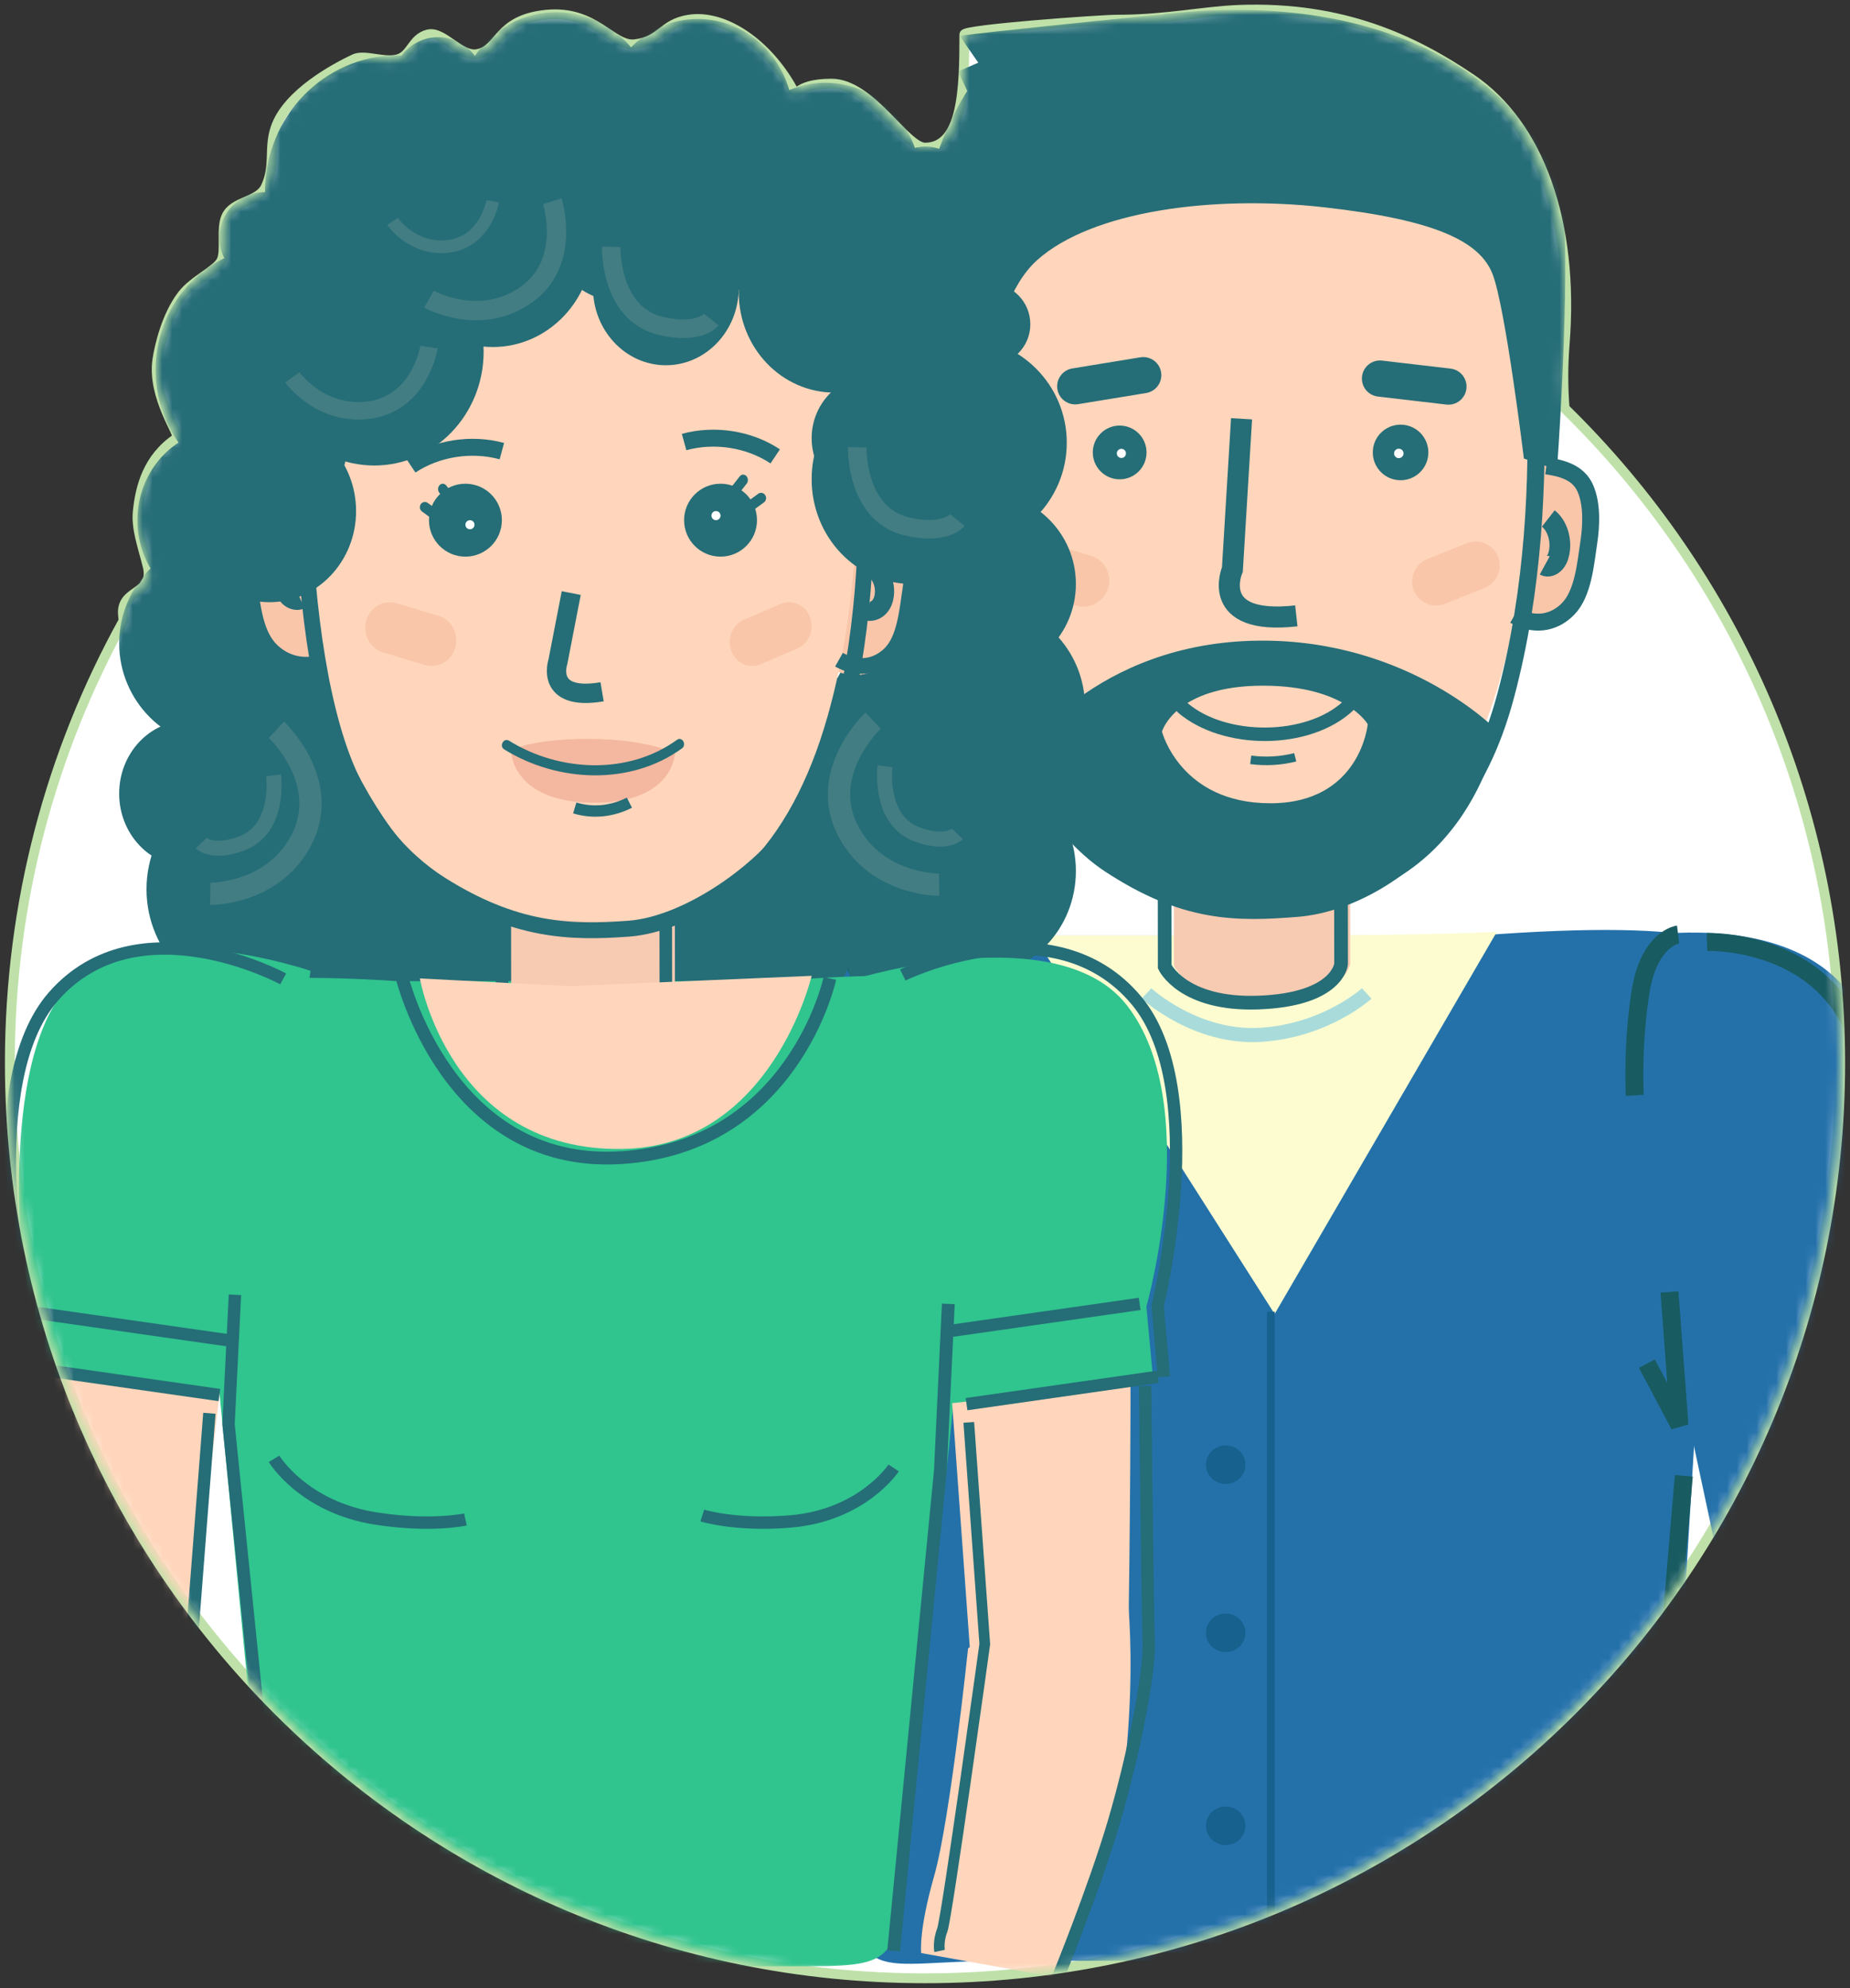 <?xml version="1.0" encoding="UTF-8" standalone="no"?>
<svg width="188px" height="202px" viewBox="0 0 188 202" version="1.1" xmlns="http://www.w3.org/2000/svg" xmlns:xlink="http://www.w3.org/1999/xlink">
    <rect x="0" y="0" width="188" height="202" fill="#333333" stroke="none"/>
    <!-- Generator: Sketch 50.2 (55047) - http://www.bohemiancoding.com/sketch -->
    <title>Parents</title>
    <desc>Created with Sketch.</desc>
    <defs>
        <path d="M11.558,63.062 C11.538,62.875 11.519,62.688 11.5,62.5 C11.321,60.702 12.792,60.408 13.599,59.554 C13.736,59.331 13.873,59.109 14.011,58.887 C14.13,58.531 14.147,58.087 14,57.5 C13.5,55.5 12.831,53.7 13,52 C13.249,49.496 14,46.5 17,44.5 C17.387,44.242 14.411,40.325 15,36.5 C15.212,35.124 15.93,32.055 17.5,30 C18.674,28.464 21,27.5 21.5,26.5 C22,25.5 21.428,23.264 22,22 C22.73,20.385 25.263,20.563 26,19 C27.012,16.853 26.288,15.1 27,13 C28.204,9.447 33.236,6.837 35,6 C36.069,5.492 38.084,6.446 39.5,6 C40.826,5.583 40.925,3.886 42.5,3.5 C44.006,3.131 45.783,5.819 47.5,5.5 C49.872,5.059 49.5,2 54.5,1.5 C59.5,1 61.202,4.764 63.5,4.5 C66.242,4.185 66.291,2.427 69,2 C72.661,1.423 77,4.5 79.5,9 C80.171,10.207 79.5,8.5 83.5,8.5 C87.5,8.5 91,15 93,15 C96.858,15 97,9.014 97,3.5 C97,3 110.781,2 112.5,2 C117.602,2 121.237,1.136 125,1 C135.446,0.623 142.684,4.07 148.5,8 C155.349,12.628 159,22.5 158,35 C157.828,37.144 157.828,39.306 157.999,41.486 C175.276,58.371 186,81.933 186,108 C186,159.362 144.362,201 93,201 C41.638,201 -3.51718654e-13,159.362 -3.51718654e-13,108 C-3.51718654e-13,91.702 4.193,76.383 11.558,63.062 Z" id="path-1"></path>
        <polygon id="path-3" points="0.397 0.346 28.078 0.346 28.078 49.215 0.397 49.215"></polygon>
        <polygon id="path-5" points="0 199.954 144.472 199.954 144.472 -5.68434189e-14 0 -5.68434189e-14"></polygon>
        <polygon id="path-7" points="0.216 0.237 20.083 0.237 20.083 20.251 0.216 20.251"></polygon>
    </defs>
    <g id="1440" stroke="none" stroke-width="1" fill="none" fill-rule="evenodd">
        <g id="Main/About_1440" transform="translate(-934, -2812)">
            <g id="Parents" transform="translate(935, 2812)">
                <g>
                    <mask id="mask-2" fill="white">
                        <use xlink:href="#path-1"></use>
                    </mask>
                    <use id="Mask" stroke="#BFE1A9" fill="#FFFFFF" xlink:href="#path-1"></use>
                    <g mask="url(#mask-2)">
                        <g transform="translate(0, 1)">
                            <g id="Father" transform="translate(54, 0)">
                                <path d="M114.539,189.264 C113.391,198.599 112.416,198.224 99.409,198.224 L46.792,198.224 C33.785,198.224 32.236,201.213 31.088,188.518 L26.494,116.451 C26.494,104.077 4.485,91.434 50.045,94.047 L95.379,94.047 C141.464,90.547 118.929,104.077 118.929,116.451 L114.539,189.264 Z" id="Fill-1" fill="#2471AA"></path>
                                <path d="M105.916,95.169 C105.916,95.169 131.359,88.089 135.555,105.574 C138.695,118.658 143.778,170.422 143.778,170.422 L124.5,180.325 L110.34,114.131 L105.916,95.169 Z" id="Fill-3" fill="#2471AA"></path>
                                <path d="M37.403,94.422 C37.403,94.422 13.642,90.501 10.806,105.962 C8.062,120.923 0.197,164.65 0.197,164.65 L24.266,167.144 L36.643,113.709 L37.403,94.422 Z" id="Fill-5" fill="#2471AA"></path>
                                <path d="M50.044,94.047 L74.53,132.508 L97.112,93.675 C97.112,93.675 90.606,94.048 74.912,94.048 C59.22,94.048 50.044,94.047 50.044,94.047" id="Fill-7" fill="#FCFCD0"></path>
                                <path d="M82.218,96.849 C82.218,96.849 81.932,100.474 73.816,100.769 C66.115,101.049 64.295,97.129 64.295,97.129 L64.271,77.059 L82.194,77.059 L82.218,96.849 Z" id="Fill-9" fill="#F7CAB2"></path>
                                <path d="M81.284,96.942 C81.284,96.942 80.999,100.568 72.883,100.863 C65.182,101.143 63.361,97.222 63.361,97.222 L63.338,77.152 L81.261,77.152 L81.284,96.942 Z" id="Stroke-11" stroke="#256D77" stroke-width="1.391"></path>
                                <path d="M45.322,60.376 C43.496,61.403 41.471,61.255 39.952,59.762 C38.433,58.27 38.189,55.425 37.854,53.276 C37.595,51.615 37.516,49.576 38.201,48.052 C38.886,46.529 40.5,46.097 42.097,45.871" id="Fill-13" fill="#F9C6AA"></path>
                                <path d="M44.991,61.605 C42.995,62.728 40.781,62.565 39.121,60.934 C37.46,59.303 37.193,56.194 36.827,53.844 C36.545,52.029 36.458,49.799 37.206,48.134 C37.956,46.469 39.72,45.997 41.466,45.749" id="Stroke-15" stroke="#256D77" stroke-width="1.826"></path>
                                <path d="M41.825,51.387 C41.109,51.471 40.728,52.357 40.665,53.131 C40.621,53.673 40.673,54.252 40.964,54.696 C41.256,55.14 41.839,55.392 42.288,55.145" id="Stroke-17" stroke="#256D77" stroke-width="1.698"></path>
                                <path d="M98.272,62.076 C100.309,63.255 102.567,63.081 104.258,61.36 C105.949,59.638 106.217,56.363 106.587,53.887 C106.874,51.974 106.96,49.626 106.194,47.873 C105.428,46.121 103.628,45.626 101.848,45.368" id="Fill-19" fill="#F9C6AA"></path>
                                <path d="M99.109,22.689 C99.109,22.689 103.558,46.003 97.545,67.644 C93.574,81.937 85.732,89.676 75.205,89.875 C62.825,90.11 54.287,88.552 46.375,71.827 C38.535,55.253 40.661,24.389 40.661,24.389 C40.661,24.389 47.033,13.514 74.92,15.981 C95.553,17.808 99.109,22.689 99.109,22.689" id="Fill-21" fill="#FFD6BB"></path>
                                <path d="M99.656,24.512 C99.656,24.512 103.8,47.969 98.031,69.604 C96.585,75.026 94.693,78.404 92.295,81.803 C88.674,86.936 82.465,90.843 76.77,91.292 C70.681,91.773 65.379,91.846 57.7,86.771 C53.511,84.002 48.76,77.602 46.378,69.917 C40.847,52.075 43.173,20.377 43.173,20.377 C43.173,20.377 48.272,11.175 76.033,15.114 C103.794,19.052 99.656,24.512 99.656,24.512 Z" id="Stroke-23" stroke="#256D77" stroke-width="1.738"></path>
                                <path d="M98.901,61.527 C100.754,62.598 102.806,62.44 104.344,60.875 C105.881,59.31 106.125,56.332 106.461,54.08 C106.722,52.342 106.8,50.207 106.103,48.613 C105.407,47.02 103.771,46.569 102.152,46.335" id="Stroke-25" stroke="#256D77" stroke-width="1.721"></path>
                                <path d="M102.34,51.681 C103.157,52.321 103.618,53.567 103.495,54.801 C103.448,55.274 103.312,55.76 103.034,56.11 C102.756,56.46 102.316,56.64 101.975,56.454" id="Stroke-27" stroke="#256D77" stroke-width="2.107"></path>
                                <path d="M95.874,58.729 L91.857,60.344 C90.609,60.846 89.178,60.236 88.676,58.989 C88.174,57.742 88.785,56.31 90.032,55.809 L94.049,54.193 C95.297,53.691 96.728,54.301 97.229,55.549 C97.731,56.796 97.121,58.227 95.874,58.729" id="Fill-29" fill="#F9C6AA"></path>
                                <path d="M54.343,60.537 L49.834,59.232 C48.434,58.827 47.62,57.35 48.025,55.95 C48.43,54.55 49.907,53.736 51.307,54.141 L55.816,55.446 C57.216,55.851 58.03,57.328 57.625,58.728 C57.22,60.128 55.743,60.942 54.343,60.537" id="Fill-31" fill="#F9C6AA"></path>
                                <path d="M90.152,44.97 C90.152,46.53 88.888,47.794 87.329,47.794 C85.769,47.794 84.505,46.53 84.505,44.97 C84.505,43.41 85.769,42.146 87.329,42.146 C88.888,42.146 90.152,43.41 90.152,44.97" id="Fill-33" fill="#256D77"></path>
                                <path d="M87.629,45.07 C87.629,45.336 87.414,45.551 87.148,45.551 C86.883,45.551 86.668,45.336 86.668,45.07 C86.668,44.805 86.883,44.59 87.148,44.59 C87.414,44.59 87.629,44.805 87.629,45.07" id="Fill-35" fill="#FFFFFF"></path>
                                <path d="M56.052,44.97 C56.052,46.478 57.275,47.7 58.783,47.7 C60.291,47.7 61.513,46.478 61.513,44.97 C61.513,43.462 60.291,42.24 58.783,42.24 C57.275,42.24 56.052,43.462 56.052,44.97" id="Fill-37" fill="#256D77"></path>
                                <path d="M58.492,45.067 C58.492,45.323 58.7,45.532 58.957,45.532 C59.214,45.532 59.422,45.323 59.422,45.067 C59.422,44.81 59.214,44.602 58.957,44.602 C58.7,44.602 58.492,44.81 58.492,45.067" id="Fill-39" fill="#FFFFFF"></path>
                                <path d="M71.169,41.549 L70.238,56.86 C70.238,56.86 67.76,62.579 76.734,61.574" id="Stroke-41" stroke="#256D77" stroke-width="2.14"></path>
                                <path d="M81.483,70.274 C77.683,73.763 69.636,73.784 65.708,70.456 C65.039,69.89 64.065,70.854 64.739,71.425 C69.275,75.268 78.053,75.282 82.451,71.243 C83.102,70.646 82.131,69.679 81.483,70.274" id="Fill-43" fill="#256D77"></path>
                                <path d="M76.622,75.943 C75.162,76.315 73.607,76.404 72.099,76.201" id="Stroke-45" stroke="#256D77" stroke-width="0.872"></path>
                                <g id="Group-49" transform="translate(115.707, 150.739)">
                                    <mask id="mask-4" fill="white">
                                        <use xlink:href="#path-3"></use>
                                    </mask>
                                    <g id="Clip-48"></g>
                                    <path d="M5.158,9.97 C5.158,9.97 3.58,33.345 2.078,39.655 C0.576,45.964 0.397,47.683 0.397,47.683 L21.916,49.215 C21.916,49.215 28.146,30.145 28.078,22.579 C27.945,7.939 24.417,0.346 24.417,0.346 L5.158,9.97 Z" id="Fill-47" fill="#2471AA" mask="url(#mask-4)"></path>
                                </g>
                                <path d="M25.929,158.095 C25.929,158.095 23.689,178.259 26.093,188.787 C27.643,195.571 26.827,198.105 26.827,198.105 L6.06,199.204 C6.06,199.204 -0.187,178.629 0.004,170.501 C0.376,154.776 4.205,146.668 4.205,146.668 L25.929,158.095 Z" id="Fill-50" fill="#2471AA"></path>
                                <mask id="mask-6" fill="white">
                                    <use xlink:href="#path-5"></use>
                                </mask>
                                <g id="Clip-53"></g>
                                <polygon id="Fill-52" fill="#17618E" mask="url(#mask-6)" points="73.752 198.051 74.542 198.051 74.542 132.275 73.752 132.275"></polygon>
                                <path d="M71.563,147.817 C71.563,148.9 70.664,149.777 69.554,149.777 C68.444,149.777 67.545,148.9 67.545,147.817 C67.545,146.735 68.444,145.857 69.554,145.857 C70.664,145.857 71.563,146.735 71.563,147.817" id="Fill-54" fill="#17618E" mask="url(#mask-6)"></path>
                                <path d="M71.563,164.9 C71.563,165.983 70.664,166.86 69.554,166.86 C68.444,166.86 67.545,165.983 67.545,164.9 C67.545,163.817 68.444,162.94 69.554,162.94 C70.664,162.94 71.563,163.817 71.563,164.9" id="Fill-55" fill="#17618E" mask="url(#mask-6)"></path>
                                <path d="M71.563,184.503 C71.563,185.586 70.664,186.464 69.554,186.464 C68.444,186.464 67.545,185.586 67.545,184.503 C67.545,183.421 68.444,182.543 69.554,182.543 C70.664,182.543 71.563,183.421 71.563,184.503" id="Fill-56" fill="#17618E" mask="url(#mask-6)"></path>
                                <polyline id="Stroke-57" stroke="#185B60" stroke-width="1.826" mask="url(#mask-6)" points="30.896 131.761 29.879 145.295 33.192 139.042"></polyline>
                                <polyline id="Stroke-58" stroke="#185B60" stroke-width="1.826" mask="url(#mask-6)" points="114.654 130.268 115.671 143.801 112.358 137.549"></polyline>
                                <path d="M28.982,94.235 C28.982,94.235 31.948,94.608 32.81,100.209 C33.671,105.81 33.383,110.851 33.383,110.851" id="Stroke-59" stroke="#185B60" stroke-width="1.826" mask="url(#mask-6)"></path>
                                <path d="M115.532,93.95 C115.532,93.95 112.565,94.317 111.704,99.825 C110.843,105.334 111.13,110.291 111.13,110.291" id="Stroke-60" stroke="#185B60" stroke-width="1.826" mask="url(#mask-6)"></path>
                                <path d="M94.019,38.492 C93.901,39.5 92.988,40.222 91.979,40.104 L85.023,39.29 C84.015,39.172 83.293,38.259 83.411,37.251 C83.529,36.242 84.442,35.52 85.451,35.638 L92.407,36.452 C93.415,36.57 94.136,37.483 94.019,38.492" id="Fill-61" fill="#256D77" mask="url(#mask-6)"></path>
                                <path d="M62.993,36.821 C63.157,37.824 62.477,38.769 61.475,38.933 L54.564,40.064 C53.562,40.229 52.617,39.549 52.453,38.548 C52.289,37.546 52.969,36.601 53.97,36.436 L60.881,35.304 C61.883,35.14 62.829,35.819 62.993,36.821" id="Fill-62" fill="#256D77" mask="url(#mask-6)"></path>
                                <path d="M40.912,46.03 L44.972,44.633 C44.972,44.633 44.785,30.461 50.386,25.438 C55.987,20.415 68.309,18.801 79.512,20.056 C90.713,21.312 95.381,23.465 96.687,26.873 C97.994,30.282 99.861,45.591 99.861,45.591 L103.222,46.73 C103.222,46.73 104.412,30.469 103.969,21.619 C103.409,10.417 89.406,-2.188 64.389,0.323 C39.371,2.835 42.549,2.678 42.549,2.678 L44.416,5.368 L42.362,6.266 L43.296,8.239 C43.296,8.239 37.318,17.031 38.625,28.153 C39.931,39.276 40.912,46.03 40.912,46.03" id="Fill-63" fill="#256D77" mask="url(#mask-6)"></path>
                                <path d="M74.097,80.615 C64.949,80.615 63.082,73.334 63.082,73.334 C63.082,73.334 64.389,68.667 73.351,68.667 C81.77,68.667 83.992,72.587 83.992,72.587 C83.992,72.587 83.245,80.615 74.097,80.615 M72.977,64.092 C56.174,64.233 48.706,75.762 48.706,75.762 C48.706,75.762 53.187,90.324 73.537,91.257 C93.887,92.191 97.248,73.334 97.248,73.334 C97.248,73.334 88.296,63.965 72.977,64.092" id="Fill-64" fill="#256D77" mask="url(#mask-6)"></path>
                                <path d="M29.01,148.947 L32.65,191.794" id="Stroke-65" stroke="#185B60" stroke-width="1.826" mask="url(#mask-6)"></path>
                                <path d="M116.111,148.947 L112.47,191.794" id="Stroke-66" stroke="#185B60" stroke-width="1.826" mask="url(#mask-6)"></path>
                                <path d="M26.209,94.707 C26.209,94.707 16.407,95.539 12.487,104.976 C8.566,114.413 1.285,161.873 1.285,161.873 C1.285,161.873 -0.396,171.31 1.845,179.358 C4.085,187.407 6.886,197.676 6.886,197.676" id="Stroke-67" stroke="#185B60" stroke-width="1.818" mask="url(#mask-6)"></path>
                                <path d="M118.467,94.707 C118.467,94.707 129.546,94.329 133.467,103.766 C137.388,113.203 143.391,161.873 143.391,161.873 C143.391,161.873 145.071,171.31 142.83,179.358 C140.59,187.407 137.79,197.676 137.79,197.676" id="Stroke-68" stroke="#185B60" stroke-width="1.818" mask="url(#mask-6)"></path>
                                <path d="M61.508,99.939 C61.508,99.939 66.514,104.56 73.138,104.139 C79.764,103.719 83.886,99.939 83.886,99.939" id="Stroke-69" stroke="#A9DBDB" stroke-width="1.433" mask="url(#mask-6)"></path>
                            </g>
                            <g id="Mom">
                                <path d="M107.407,43.981 C107.407,49.863 102.64,54.63 96.759,54.63 C90.878,54.63 86.111,49.863 86.111,43.981 C86.111,38.1 90.878,33.333 96.759,33.333 C102.64,33.333 107.407,38.1 107.407,43.981" id="Fill-1" fill="#256D77"></path>
                                <path d="M103.704,31.944 C103.704,34.246 101.838,36.111 99.537,36.111 C97.236,36.111 95.37,34.246 95.37,31.944 C95.37,29.643 97.236,27.778 99.537,27.778 C101.838,27.778 103.704,29.643 103.704,31.944" id="Fill-3" fill="#256D77"></path>
                                <path d="M97.222,18.056 C97.222,20.357 95.357,22.222 93.055,22.222 C90.754,22.222 88.889,20.357 88.889,18.056 C88.889,15.754 90.754,13.889 93.055,13.889 C95.357,13.889 97.222,15.754 97.222,18.056" id="Fill-5" fill="#256D77"></path>
                                <path d="M30.556,23.148 C30.556,25.705 28.483,27.778 25.926,27.778 C23.369,27.778 21.296,25.705 21.296,23.148 C21.296,20.591 23.369,18.519 25.926,18.519 C28.483,18.519 30.556,20.591 30.556,23.148" id="Fill-7" fill="#256D77"></path>
                                <path d="M48.148,7.407 C48.148,9.965 46.075,12.037 43.519,12.037 C40.961,12.037 38.889,9.965 38.889,7.407 C38.889,4.85 40.961,2.778 43.519,2.778 C46.075,2.778 48.148,4.85 48.148,7.407" id="Fill-9" fill="#256D77"></path>
                                <path d="M107.407,81.019 C107.407,83.32 105.542,85.185 103.24,85.185 C100.94,85.185 99.074,83.32 99.074,81.019 C99.074,78.717 100.94,76.852 103.24,76.852 C105.542,76.852 107.407,78.717 107.407,81.019" id="Fill-11" fill="#256D77"></path>
                                <path d="M109.259,70.833 C109.259,76.714 104.492,81.481 98.611,81.481 C92.73,81.481 87.963,76.714 87.963,70.833 C87.963,64.952 92.73,60.185 98.611,60.185 C104.492,60.185 109.259,64.952 109.259,70.833" id="Fill-13" fill="#256D77"></path>
                                <path d="M32.407,64.352 C32.407,70.233 27.64,75 21.759,75 C15.878,75 11.111,70.233 11.111,64.352 C11.111,58.471 15.878,53.704 21.759,53.704 C27.64,53.704 32.407,58.471 32.407,64.352" id="Fill-15" fill="#256D77"></path>
                                <path d="M98.148,85.648 C98.148,91.529 93.381,96.296 87.5,96.296 C81.619,96.296 76.852,91.529 76.852,85.648 C76.852,79.767 81.619,75 87.5,75 C93.381,75 98.148,79.767 98.148,85.648" id="Fill-17" fill="#256D77"></path>
                                <path d="M86.111,93.056 C86.111,98.937 81.344,103.704 75.463,103.704 C69.582,103.704 64.815,98.937 64.815,93.056 C64.815,87.175 69.582,82.407 75.463,82.407 C81.344,82.407 86.111,87.175 86.111,93.056" id="Fill-19" fill="#256D77"></path>
                                <path d="M89.815,77.315 C89.815,83.196 85.047,87.963 79.166,87.963 C73.286,87.963 68.519,83.196 68.519,77.315 C68.519,71.434 73.286,66.667 79.166,66.667 C85.047,66.667 89.815,71.434 89.815,77.315" id="Fill-21" fill="#256D77"></path>
                                <path d="M98.148,53.241 C98.148,59.122 93.381,63.889 87.5,63.889 C81.619,63.889 76.852,59.122 76.852,53.241 C76.852,47.36 81.619,42.593 87.5,42.593 C93.381,42.593 98.148,47.36 98.148,53.241" id="Fill-23" fill="#256D77"></path>
                                <path d="M92.593,17.593 C92.593,23.217 88.24,27.778 82.87,27.778 C77.501,27.778 73.148,23.217 73.148,17.593 C73.148,11.968 77.501,7.407 82.87,7.407 C88.24,7.407 92.593,11.968 92.593,17.593" id="Fill-25" fill="#256D77"></path>
                                <g id="Group-29" transform="translate(45.37, 0)">
                                    <mask id="mask-8" fill="white">
                                        <use xlink:href="#path-7"></use>
                                    </mask>
                                    <g id="Clip-28"></g>
                                    <path d="M20.083,10.244 C20.083,15.77 15.636,20.251 10.15,20.251 C4.663,20.251 0.216,15.77 0.216,10.244 C0.216,4.718 4.663,0.237 10.15,0.237 C15.636,0.237 20.083,4.718 20.083,10.244" id="Fill-27" fill="#256D77" mask="url(#mask-8)"></path>
                                </g>
                                <path d="M52.778,18.519 C52.778,26.189 46.767,32.407 39.352,32.407 C31.937,32.407 25.926,26.189 25.926,18.519 C25.926,10.848 31.937,4.63 39.352,4.63 C46.767,4.63 52.778,10.848 52.778,18.519" id="Fill-30" fill="#256D77"></path>
                                <path d="M38.889,36.574 C38.889,43.478 33.5,49.074 26.852,49.074 C20.204,49.074 14.815,43.478 14.815,36.574 C14.815,29.67 20.204,24.074 26.852,24.074 C33.5,24.074 38.889,29.67 38.889,36.574" id="Fill-32" fill="#256D77"></path>
                                <path d="M60.185,86.574 C60.185,96.546 52.516,104.63 43.056,104.63 C33.595,104.63 25.926,96.546 25.926,86.574 C25.926,76.603 33.595,68.519 43.056,68.519 C52.516,68.519 60.185,76.603 60.185,86.574" id="Fill-34" fill="#256D77"></path>
                                <path d="M79.63,11.111 C79.63,16.736 75.277,21.296 69.907,21.296 C64.538,21.296 60.185,16.736 60.185,11.111 C60.185,5.486 64.538,0.926 69.907,0.926 C75.277,0.926 79.63,5.486 79.63,11.111" id="Fill-36" fill="#256D77"></path>
                                <path d="M100,25.926 C100,31.04 96.062,35.185 91.204,35.185 C86.346,35.185 82.407,31.04 82.407,25.926 C82.407,20.812 86.346,16.667 91.204,16.667 C96.062,16.667 100,20.812 100,25.926" id="Fill-38" fill="#256D77"></path>
                                <path d="M30.556,51.852 C30.556,56.966 26.617,61.111 21.759,61.111 C16.901,61.111 12.963,56.966 12.963,51.852 C12.963,46.738 16.901,42.593 21.759,42.593 C26.617,42.593 30.556,46.738 30.556,51.852" id="Fill-40" fill="#256D77"></path>
                                <path d="M108.333,58.333 C108.333,63.447 104.188,67.593 99.074,67.593 C93.96,67.593 89.815,63.447 89.815,58.333 C89.815,53.219 93.96,49.074 99.074,49.074 C104.188,49.074 108.333,53.219 108.333,58.333" id="Fill-42" fill="#256D77"></path>
                                <path d="M36.111,74.074 C36.111,78.165 33.002,81.481 29.167,81.481 C25.332,81.481 22.222,78.165 22.222,74.074 C22.222,69.983 25.332,66.667 29.167,66.667 C33.002,66.667 36.111,69.983 36.111,74.074" id="Fill-44" fill="#256D77"></path>
                                <path d="M25,79.63 C25,83.721 21.891,87.037 18.056,87.037 C14.221,87.037 11.111,83.721 11.111,79.63 C11.111,75.538 14.221,72.222 18.056,72.222 C21.891,72.222 25,75.538 25,79.63" id="Fill-46" fill="#256D77"></path>
                                <path d="M37.037,89.352 C37.037,95.744 31.855,100.926 25.463,100.926 C19.07,100.926 13.889,95.744 13.889,89.352 C13.889,82.96 19.07,77.778 25.463,77.778 C31.855,77.778 37.037,82.96 37.037,89.352" id="Fill-48" fill="#256D77"></path>
                                <path d="M100.926,82.87 C100.926,86.194 98.231,88.889 94.908,88.889 C91.584,88.889 88.889,86.194 88.889,82.87 C88.889,79.546 91.584,76.852 94.908,76.852 C98.231,76.852 100.926,79.546 100.926,82.87" id="Fill-50" fill="#256D77"></path>
                                <path d="M108.333,87.5 C108.333,93.381 103.773,98.148 98.148,98.148 C92.523,98.148 87.963,93.381 87.963,87.5 C87.963,81.619 92.523,76.852 98.148,76.852 C103.773,76.852 108.333,81.619 108.333,87.5" id="Fill-52" fill="#256D77"></path>
                                <path d="M97.222,96.759 C97.222,100.083 94.527,102.778 91.204,102.778 C87.88,102.778 85.185,100.083 85.185,96.759 C85.185,93.435 87.88,90.741 91.204,90.741 C94.527,90.741 97.222,93.435 97.222,96.759" id="Fill-54" fill="#256D77"></path>
                                <path d="M97.222,71.296 C97.222,75.388 94.113,78.704 90.278,78.704 C86.443,78.704 83.333,75.388 83.333,71.296 C83.333,67.205 86.443,63.889 90.278,63.889 C94.113,63.889 97.222,67.205 97.222,71.296" id="Fill-56" fill="#256D77"></path>
                                <path d="M90.912,190.171 C89.933,199.14 89.103,198.78 78.023,198.78 L39.404,198.78 C28.324,198.78 27.004,201.651 26.026,189.454 L19.342,120.212 C19.342,108.324 0.594,96.177 39.404,98.687 L78.023,98.687 C117.282,95.325 98.085,108.324 98.085,120.212 L90.912,190.171 Z" id="Fill-58" fill="#30C48E"></path>
                                <path d="M92.593,101.457 C92.593,101.457 111.816,97.097 113.323,113.369 C114.45,125.546 113.546,173.118 113.546,173.118 L98.577,180.556 L94.134,119.094 L92.593,101.457 Z" id="Fill-60" fill="#FFD6BB"></path>
                                <path d="M23.623,98.346 C23.623,98.346 6.631,95.605 5.419,110.525 C4.245,124.964 0.926,167.156 0.926,167.156 L18.063,168.519 L24.074,116.841 L23.623,98.346 Z" id="Fill-62" fill="#FFD6BB"></path>
                                <path d="M67.593,101.716 C67.593,101.716 67.327,105.254 59.79,105.542 C52.638,105.815 50.947,101.989 50.947,101.989 L50.926,82.407 L67.571,82.407 L67.593,101.716 Z" id="Fill-64" fill="#F7CAB2"></path>
                                <path d="M66.667,101.716 C66.667,101.716 66.401,105.254 58.864,105.542 C51.712,105.815 50.022,101.989 50.022,101.989 L50,82.407 L66.645,82.407 L66.667,101.716 Z" id="Stroke-66" stroke="#256D77" stroke-width="1.278"></path>
                                <path d="M32.407,65.137 C30.641,66.077 28.681,65.941 27.212,64.574 C25.742,63.208 25.506,60.602 25.182,58.634 C24.931,57.113 24.854,55.245 25.518,53.85 C26.18,52.455 27.742,52.059 29.287,51.852" id="Fill-68" fill="#F9C6AA"></path>
                                <path d="M32.407,65.982 C30.42,67.048 28.215,66.894 26.562,65.345 C24.908,63.796 24.643,60.844 24.279,58.613 C23.997,56.888 23.91,54.772 24.656,53.191 C25.402,51.61 27.158,51.161 28.897,50.926" id="Stroke-70" stroke="#256D77" stroke-width="1.693"></path>
                                <path d="M29.106,56.481 C28.296,56.562 27.865,57.414 27.793,58.157 C27.743,58.677 27.802,59.234 28.131,59.661 C28.461,60.087 29.121,60.329 29.63,60.092" id="Stroke-72" stroke="#256D77" stroke-width="1.574"></path>
                                <path d="M83.333,66.872 C85.325,67.997 87.533,67.831 89.187,66.188 C90.841,64.545 91.103,61.419 91.465,59.056 C91.745,57.23 91.829,54.989 91.08,53.317 C90.331,51.644 88.571,51.171 86.829,50.926" id="Fill-74" fill="#F9C6AA"></path>
                                <path d="M84.612,29.742 C84.612,29.742 88.837,51.538 83.101,71.775 C79.312,85.141 71.842,92.381 61.818,92.573 C50.031,92.799 41.901,91.347 34.376,75.714 C26.919,60.222 28.959,31.364 28.959,31.364 C28.959,31.364 35.031,21.193 61.584,23.484 C81.229,25.18 84.612,29.742 84.612,29.742" id="Fill-76" fill="#FFD6BB"></path>
                                <path d="M85.618,31.944 C85.618,31.944 89.695,53.919 84.027,74.186 C82.607,79.266 81.685,80.072 79.328,83.257 C75.769,88.065 68.521,92.933 62.923,93.354 C56.939,93.805 51.346,93.625 43.799,88.871 C39.681,86.277 35.603,81.679 33.261,74.479 C27.823,57.765 30.105,28.072 30.105,28.072 C30.105,28.072 35.115,19.451 62.4,23.141 C89.685,26.83 85.618,31.944 85.618,31.944 Z" id="Stroke-78" stroke="#256D77" stroke-width="1.612"></path>
                                <path d="M84.259,66.026 C86.03,67.026 87.992,66.878 89.462,65.418 C90.933,63.957 91.166,61.179 91.487,59.079 C91.736,57.456 91.811,55.464 91.145,53.977 C90.479,52.49 88.915,52.07 87.367,51.852" id="Stroke-80" stroke="#256D77" stroke-width="1.595"></path>
                                <path d="M77.778,45.37 C75.141,43.614 71.627,43.06 68.519,43.911" id="Stroke-82" stroke="#256D77" stroke-width="1.721"></path>
                                <path d="M87.476,56.481 C88.459,57.093 89.013,58.283 88.865,59.461 C88.808,59.913 88.645,60.377 88.311,60.711 C87.977,61.046 87.448,61.217 87.037,61.04" id="Stroke-84" stroke="#256D77" stroke-width="1.953"></path>
                                <path d="M80.048,64.881 L76.289,66.491 C75.121,66.992 73.782,66.384 73.313,65.141 C72.843,63.897 73.414,62.471 74.581,61.971 L78.341,60.36 C79.508,59.86 80.848,60.468 81.317,61.711 C81.786,62.954 81.216,64.381 80.048,64.881" id="Fill-86" fill="#F9C6AA"></path>
                                <path d="M42.174,66.565 L37.917,65.284 C36.596,64.887 35.827,63.437 36.209,62.063 C36.592,60.689 37.986,59.89 39.307,60.287 L43.564,61.568 C44.886,61.965 45.655,63.415 45.272,64.789 C44.89,66.163 43.495,66.962 42.174,66.565" id="Fill-88" fill="#F9C6AA"></path>
                                <path d="M75.926,51.852 C75.926,53.897 74.268,55.556 72.222,55.556 C70.177,55.556 68.519,53.897 68.519,51.852 C68.519,49.806 70.177,48.148 72.222,48.148 C74.268,48.148 75.926,49.806 75.926,51.852" id="Fill-90" fill="#256D77"></path>
                                <path d="M72.128,51.669 C71.952,51.895 71.651,51.914 71.455,51.711 C71.259,51.507 71.242,51.159 71.419,50.933 L74.168,47.405 C74.344,47.179 74.646,47.16 74.842,47.363 C75.038,47.567 75.054,47.915 74.878,48.141 L72.128,51.669 Z" id="Fill-92" fill="#256D77"></path>
                                <path d="M73.026,52.681 C72.795,52.85 72.476,52.792 72.314,52.55 C72.153,52.309 72.209,51.975 72.44,51.807 L76.048,49.17 C76.279,49.001 76.598,49.061 76.76,49.302 C76.921,49.544 76.865,49.876 76.634,50.045 L73.026,52.681 Z" id="Fill-94" fill="#256D77"></path>
                                <path d="M72.222,51.389 C72.222,51.645 72.015,51.852 71.759,51.852 C71.503,51.852 71.296,51.645 71.296,51.389 C71.296,51.133 71.503,50.926 71.759,50.926 C72.015,50.926 72.222,51.133 72.222,51.389" id="Fill-96" fill="#FFFFFF"></path>
                                <path d="M40.741,46.296 C43.378,44.54 46.891,43.986 50,44.837" id="Stroke-98" stroke="#256D77" stroke-width="1.721"></path>
                                <path d="M42.593,51.852 C42.593,53.897 44.251,55.556 46.296,55.556 C48.342,55.556 50,53.897 50,51.852 C50,49.807 48.342,48.148 46.296,48.148 C44.251,48.148 42.593,49.807 42.593,51.852" id="Fill-100" fill="#256D77"></path>
                                <path d="M46.39,52.595 C46.566,52.822 46.868,52.84 47.064,52.637 C47.26,52.433 47.276,52.085 47.1,51.859 L44.351,48.331 C44.175,48.104 43.873,48.086 43.677,48.289 C43.481,48.493 43.465,48.841 43.641,49.067 L46.39,52.595 Z" id="Fill-102" fill="#256D77"></path>
                                <path d="M45.492,53.607 C45.724,53.776 46.042,53.717 46.204,53.476 C46.366,53.234 46.309,52.902 46.078,52.733 L42.471,50.096 C42.239,49.928 41.921,49.986 41.759,50.228 C41.597,50.469 41.654,50.802 41.885,50.971 L45.492,53.607 Z" id="Fill-104" fill="#256D77"></path>
                                <path d="M46.296,52.315 C46.296,52.571 46.503,52.778 46.759,52.778 C47.015,52.778 47.222,52.571 47.222,52.315 C47.222,52.059 47.015,51.852 46.759,51.852 C46.503,51.852 46.296,52.059 46.296,52.315" id="Fill-106" fill="#FFFFFF"></path>
                                <path d="M57.05,59.259 L55.696,66.231 C55.696,66.231 54.319,70.276 60.185,69.289" id="Stroke-108" stroke="#256D77" stroke-width="1.966"></path>
                                <path d="M50.926,75.26 C50.926,75.26 52.793,74.074 58.793,74.074 C64.793,74.074 67.593,75.534 67.593,75.534 C67.593,75.534 67.459,80.645 59.193,80.554 C50.926,80.463 50.926,75.26 50.926,75.26" id="Fill-110" fill="#F4B79F"></path>
                                <path d="M67.799,74.167 C62.834,77.764 55.848,77.436 50.737,74.262 C50.19,73.922 49.69,74.799 50.236,75.138 C55.643,78.496 63.044,78.85 68.3,75.042 C68.817,74.668 68.322,73.788 67.799,74.167" id="Fill-112" fill="#256D77"></path>
                                <path d="M62.963,80.556 C61.16,81.46 59.25,81.644 57.407,81.091" id="Stroke-114" stroke="#256D77" stroke-width="1.152"></path>
                                <path d="M97.378,166.48 C97.378,166.48 95.553,183.93 93.936,189.586 C92.32,195.241 92.613,197.437 92.613,197.437 L106.845,200 C106.845,200 112.958,183.027 113.538,176.114 C114.661,162.738 112.73,155.556 112.73,155.556 L97.378,166.48 Z" id="Fill-116" fill="#FFD6BB"></path>
                                <path d="M18.538,162.264 C18.538,162.264 20.782,181.897 22.545,188.258 C24.309,194.618 24.062,197.09 24.062,197.09 L9.726,200 C9.726,200 3.156,180.913 2.412,173.135 C0.972,158.086 2.762,150 2.762,150 L18.538,162.264 Z" id="Fill-118" fill="#FFD6BB"></path>
                                <path d="M26.852,147.222 C26.852,147.222 29.801,152.141 37.224,153.291 C42.845,154.162 46.296,153.383 46.296,153.383" id="Stroke-120" stroke="#256D77" stroke-width="1.255"></path>
                                <path d="M89.815,148.148 C89.815,148.148 86.649,152.98 79.292,153.588 C73.719,154.049 70.37,152.981 70.37,152.981" id="Stroke-122" stroke="#256D77" stroke-width="1.255"></path>
                                <path d="M48.148,34.722 C48.148,41.114 43.174,46.296 37.037,46.296 C30.901,46.296 25.926,41.114 25.926,34.722 C25.926,28.33 30.901,23.148 37.037,23.148 C43.174,23.148 48.148,28.33 48.148,34.722" id="Fill-124" fill="#256D77"></path>
                                <path d="M59.259,23.611 C59.259,29.492 54.699,34.259 49.074,34.259 C43.449,34.259 38.889,29.492 38.889,23.611 C38.889,17.73 43.449,12.963 49.074,12.963 C54.699,12.963 59.259,17.73 59.259,23.611" id="Fill-126" fill="#256D77"></path>
                                <path d="M74.074,28.241 C74.074,32.587 70.758,36.111 66.667,36.111 C62.576,36.111 59.259,32.587 59.259,28.241 C59.259,23.894 62.576,20.37 66.667,20.37 C70.758,20.37 74.074,23.894 74.074,28.241" id="Fill-128" fill="#256D77"></path>
                                <path d="M79.63,20.833 C79.63,25.18 76.313,28.704 72.222,28.704 C68.131,28.704 64.815,25.18 64.815,20.833 C64.815,16.487 68.131,12.963 72.222,12.963 C76.313,12.963 79.63,16.487 79.63,20.833" id="Fill-130" fill="#256D77"></path>
                                <path d="M69.444,21.759 C69.444,26.106 66.128,29.63 62.037,29.63 C57.946,29.63 54.63,26.106 54.63,21.759 C54.63,17.413 57.946,13.889 62.037,13.889 C66.128,13.889 69.444,17.413 69.444,21.759" id="Fill-132" fill="#256D77"></path>
                                <path d="M93.519,28.704 C93.519,34.329 89.166,38.889 83.796,38.889 C78.427,38.889 74.074,34.329 74.074,28.704 C74.074,23.079 78.427,18.519 83.796,18.519 C89.166,18.519 93.519,23.079 93.519,28.704" id="Fill-134" fill="#256D77"></path>
                                <path d="M94.444,43.519 C94.444,47.098 91.543,50 87.963,50 C84.383,50 81.481,47.098 81.481,43.519 C81.481,39.939 84.383,37.037 87.963,37.037 C91.543,37.037 94.444,39.939 94.444,43.519" id="Fill-136" fill="#256D77"></path>
                                <path d="M34.259,44.444 C34.259,48.024 31.358,50.926 27.778,50.926 C24.198,50.926 21.296,48.024 21.296,44.444 C21.296,40.865 24.198,37.963 27.778,37.963 C31.358,37.963 34.259,40.865 34.259,44.444" id="Fill-138" fill="#256D77"></path>
                                <path d="M35.185,50.926 C35.185,56.04 31.247,60.185 26.389,60.185 C21.531,60.185 17.593,56.04 17.593,50.926 C17.593,45.812 21.531,41.667 26.389,41.667 C31.247,41.667 35.185,45.812 35.185,50.926" id="Fill-140" fill="#256D77"></path>
                                <path d="M101.852,47.685 C101.852,53.566 97.292,58.333 91.667,58.333 C86.042,58.333 81.481,53.566 81.481,47.685 C81.481,41.804 86.042,37.037 91.667,37.037 C97.292,37.037 101.852,41.804 101.852,47.685" id="Fill-142" fill="#256D77"></path>
                                <path d="M41.667,98.411 C41.667,98.411 44.71,116 62.208,115.738 C77.422,115.509 81.481,98.148 81.481,98.148 L56.882,99.198 L41.667,98.411 Z" id="Fill-144" fill="#FFD6BB"></path>
                                <path d="M30.556,97.641 C30.556,97.641 11.745,91.176 5.213,100.065 C-1.318,108.954 1.556,130.504 1.556,130.504 L1.294,138.047 L22.456,140.741 L25.592,133.198 L30.556,97.641 Z" id="Fill-146" fill="#30C48E"></path>
                                <path d="M86.111,98.406 C86.111,98.406 106.474,92.184 113.489,101.11 C121.351,111.114 115.498,131.753 115.498,131.753 L116.197,139.324 L94.815,141.667 L91.446,134.096 L86.111,98.406 Z" id="Fill-148" fill="#30C48E"></path>
                                <polyline id="Stroke-150" stroke="#256D77" stroke-width="1.255" points="22.876 130.556 22.222 143.713 27.778 198.148"></polyline>
                                <polyline id="Stroke-152" stroke="#256D77" stroke-width="1.3" points="95.37 131.481 94.563 148.433 89.815 197.222"></polyline>
                                <path d="M39.815,98.148 C39.815,98.148 44.465,117.691 62.061,116.625 C79.657,115.559 83.333,98.414 83.333,98.414" id="Stroke-154" stroke="#256D77" stroke-width="1.3"></path>
                                <path d="M21.296,140.741 L1.852,137.963" id="Stroke-156" stroke="#256D77" stroke-width="1.255"></path>
                                <path d="M97.222,141.667 L116.667,138.889" id="Stroke-158" stroke="#256D77" stroke-width="1.255"></path>
                                <path d="M95.37,134.259 L114.815,131.481" id="Stroke-160" stroke="#256D77" stroke-width="1.255"></path>
                                <path d="M22.222,135.185 L2.778,132.407" id="Stroke-162" stroke="#256D77" stroke-width="1.255"></path>
                                <path d="M20.278,142.593 L18.519,165.234 C18.519,165.234 23.151,192.965 23.701,194.176 C24.252,195.389 24.03,196.296 24.03,196.296" id="Stroke-164" stroke="#256D77" stroke-width="1.255"></path>
                                <path d="M97.449,143.519 L99.074,166.044 C99.074,166.044 95.225,193.868 94.757,195.097 C94.289,196.325 94.485,197.222 94.485,197.222" id="Stroke-166" stroke="#256D77" stroke-width="1.087"></path>
                                <path d="M2.56,139.815 C2.56,139.815 1.995,163.079 1.861,165.97 C1.726,168.861 3.152,177.207 4.98,184.081 C6.809,190.954 10.185,200 10.185,200" id="Stroke-168" stroke="#256D77" stroke-width="1.255"></path>
                                <path d="M27.778,98.456 C27.778,98.456 13.02,90.447 4.439,100.235 C-3.213,108.964 1.35,130.845 1.35,130.845 L0.492,137.963" id="Stroke-170" stroke="#256D77" stroke-width="1.255"></path>
                                <path d="M115.365,139.815 C115.365,139.815 115.634,163.133 115.736,166.031 C115.838,168.929 114.217,177.27 112.193,184.129 C110.168,190.988 106.481,200 106.481,200" id="Stroke-172" stroke="#256D77" stroke-width="1.255"></path>
                                <path d="M90.741,98.062 C90.741,98.062 106.088,90.515 114.522,100.696 C122.043,109.774 116.641,131.678 116.641,131.678 L117.276,138.889" id="Stroke-174" stroke="#256D77" stroke-width="1.255"></path>
                                <path d="M61.112,24.074 C61.112,24.074 60.916,30.866 66.157,32.115 C70.045,33.041 71.296,31.472 71.296,31.472" id="Stroke-176" stroke="#417D82" stroke-width="1.889"></path>
                                <path d="M86.112,44.444 C86.112,44.444 85.916,51.236 91.157,52.485 C95.045,53.411 96.296,51.842 96.296,51.842" id="Stroke-178" stroke="#417D82" stroke-width="1.889"></path>
                                <path d="M88.942,76.852 C88.942,76.852 88.208,82.304 92.211,83.784 C95.181,84.883 96.296,83.732 96.296,83.732" id="Stroke-180" stroke="#417D82" stroke-width="1.53"></path>
                                <path d="M26.799,77.778 C26.799,77.778 27.533,83.229 23.53,84.71 C20.56,85.809 19.444,84.658 19.444,84.658" id="Stroke-182" stroke="#417D82" stroke-width="1.53"></path>
                                <path d="M55.123,19.444 C55.123,19.444 57.245,25.975 52.087,29.209 C47.433,32.128 42.593,29.392 42.593,29.392" id="Stroke-184" stroke="#417D82" stroke-width="1.974"></path>
                                <path d="M42.593,34.259 C42.593,34.259 41.705,40.087 36.327,40.689 C31.475,41.232 28.704,37.337 28.704,37.337" id="Stroke-186" stroke="#417D82" stroke-width="1.783"></path>
                                <path d="M27.084,73.148 C27.084,73.148 32.803,78.473 29.56,84.48 C26.633,89.901 20.37,89.815 20.37,89.815" id="Stroke-188" stroke="#417D82" stroke-width="2.269"></path>
                                <path d="M87.731,72.222 C87.731,72.222 82.011,77.547 85.255,83.554 C88.181,88.975 94.444,88.889 94.444,88.889" id="Stroke-190" stroke="#417D82" stroke-width="2.269"></path>
                                <path d="M49.074,19.444 C49.074,19.444 48.335,23.685 44.4,24.048 C40.85,24.376 38.889,21.494 38.889,21.494" id="Stroke-192" stroke="#417D82" stroke-width="1.298"></path>
                            </g>
                        </g>
                    </g>
                </g>
            </g>
        </g>
    </g>
</svg>